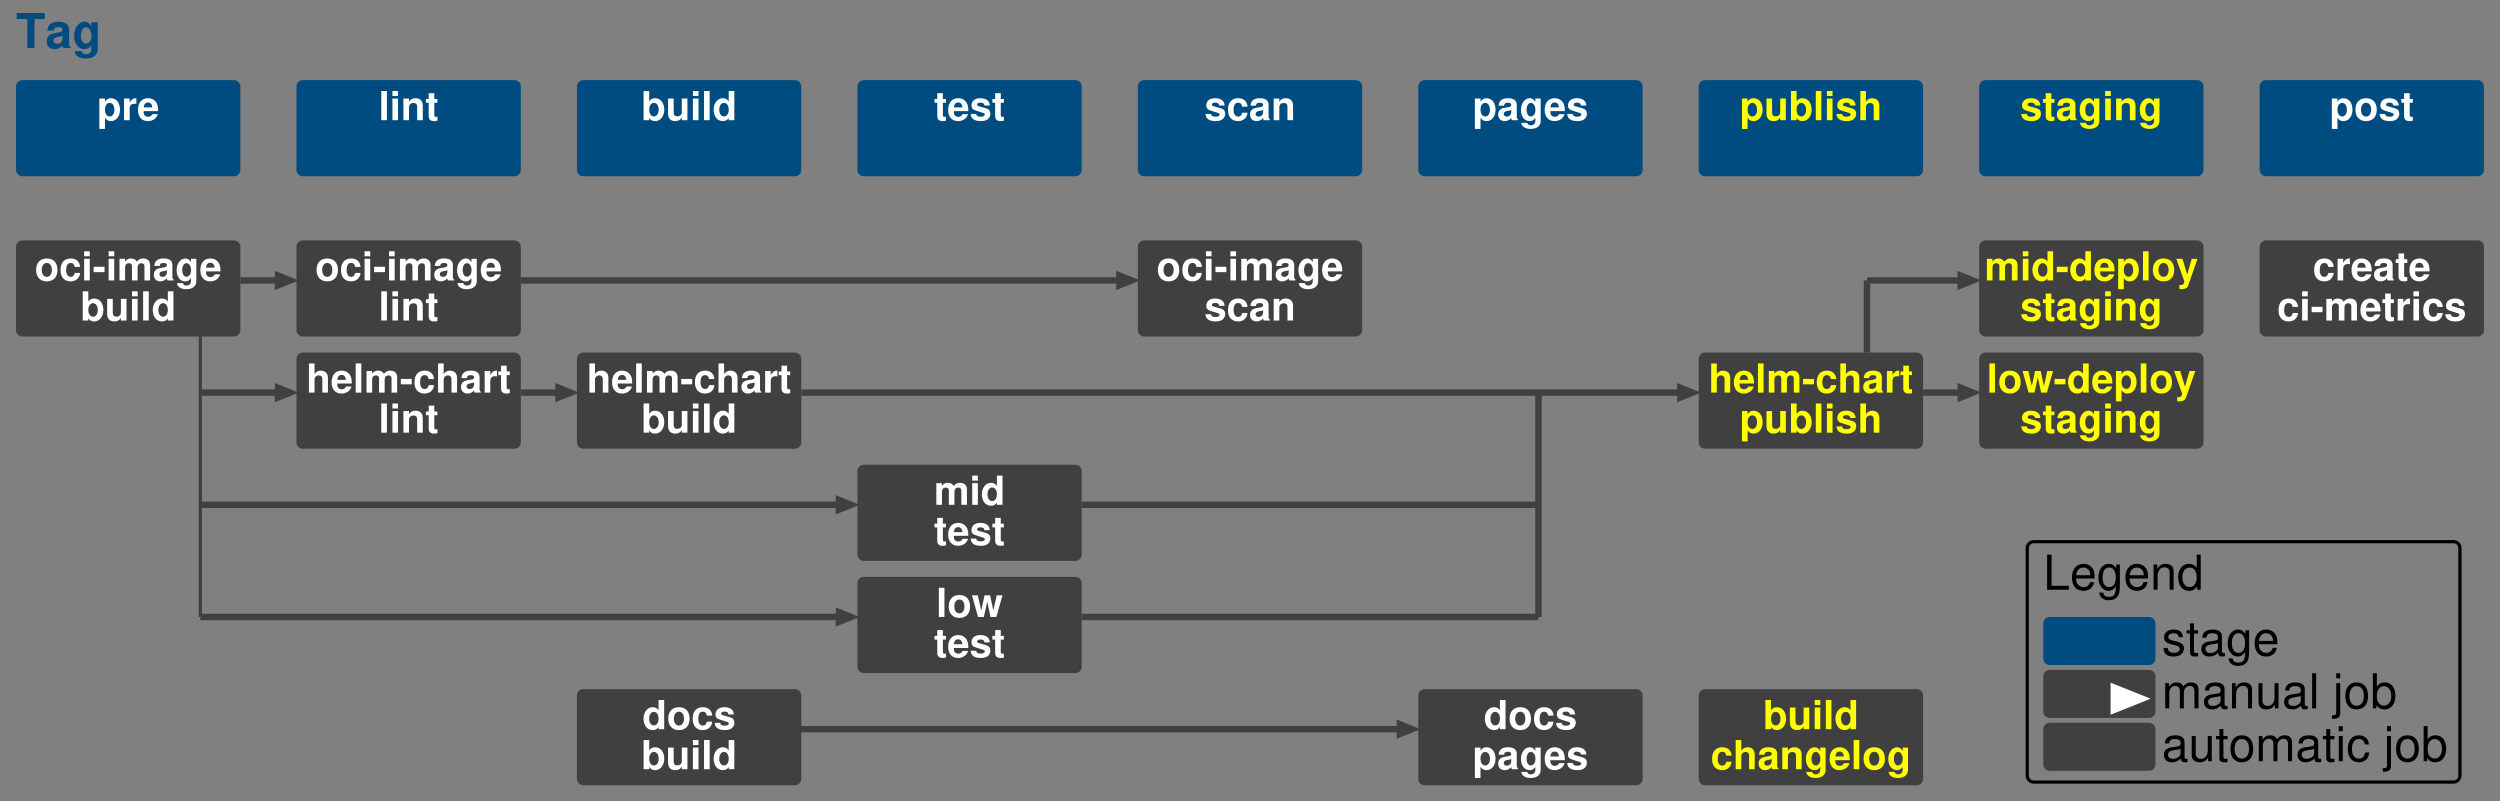<?xml version="1.0" encoding="UTF-8"?>
<svg xmlns="http://www.w3.org/2000/svg" xmlns:xlink="http://www.w3.org/1999/xlink" width="1560pt" height="500pt" viewBox="0 0 1560 500" version="1.1">
<rect x="0" y="0" width="1560" height="500" fill="#808080" stroke="none"/>
<defs>
<g>
<symbol overflow="visible" id="glyph0-0">
<path style="stroke:none;" d=""/>
</symbol>
<symbol overflow="visible" id="glyph0-1">
<path style="stroke:none;" d="M 11.547 -18.125 L 17.938 -18.125 L 17.938 -21.875 L 0.422 -21.875 L 0.422 -18.125 L 7.047 -18.125 L 7.047 0 L 11.547 0 Z M 11.547 -18.125 "/>
</symbol>
<symbol overflow="visible" id="glyph0-2">
<path style="stroke:none;" d="M 15.719 -0.516 C 15 -1.203 14.766 -1.688 14.766 -2.484 L 14.766 -11.484 C 14.766 -14.797 12.516 -16.469 8.125 -16.469 C 3.75 -16.469 1.469 -14.609 1.203 -10.859 L 5.25 -10.859 C 5.453 -12.547 6.156 -13.078 8.219 -13.078 C 9.844 -13.078 10.656 -12.547 10.656 -11.453 C 10.656 -10.922 10.375 -10.469 9.938 -10.203 C 9.359 -9.906 9.359 -9.906 7.297 -9.562 L 5.609 -9.266 C 2.406 -8.734 0.844 -7.078 0.844 -4.172 C 0.844 -1.266 2.797 0.688 5.766 0.688 C 7.562 0.688 9.188 -0.062 10.688 -1.625 C 10.688 -0.781 10.766 -0.484 11.156 0 L 15.719 0 Z M 10.656 -6.516 C 10.656 -4.078 9.453 -2.703 7.312 -2.703 C 5.906 -2.703 5.047 -3.453 5.047 -4.656 C 5.047 -5.906 5.703 -6.516 7.438 -6.875 L 8.875 -7.141 C 9.984 -7.344 10.172 -7.406 10.656 -7.656 Z M 10.656 -6.516 "/>
</symbol>
<symbol overflow="visible" id="glyph0-3">
<path style="stroke:none;" d="M 12 -16.203 L 12 -13.703 C 10.828 -15.594 9.547 -16.469 7.828 -16.469 C 6.391 -16.469 4.797 -15.75 3.688 -14.578 C 2.062 -12.906 1.234 -10.562 1.234 -7.703 C 1.234 -2.734 3.875 0.688 7.734 0.688 C 9.484 0.688 10.531 0.125 12 -1.656 L 12 0.547 C 12 2.484 10.625 3.844 8.641 3.844 C 7.141 3.844 6.203 3.188 5.875 1.953 L 1.562 1.953 C 1.594 3.203 2.047 4.078 3.156 4.984 C 4.438 6.031 6.203 6.547 8.484 6.547 C 13.172 6.547 15.984 4.297 15.984 0.547 L 15.984 -16.203 Z M 8.609 -12.953 C 10.594 -12.953 12.062 -10.766 12.062 -7.766 C 12.062 -4.828 10.656 -2.812 8.547 -2.812 C 6.719 -2.812 5.438 -4.828 5.438 -7.766 C 5.438 -10.828 6.719 -12.953 8.609 -12.953 Z M 8.609 -12.953 "/>
</symbol>
<symbol overflow="visible" id="glyph1-0">
<path style="stroke:none;" d=""/>
</symbol>
<symbol overflow="visible" id="glyph1-1">
<path style="stroke:none;" d="M 4.953 -13.5 L 1.453 -13.5 L 1.453 5.453 L 4.953 5.453 L 4.953 -1.594 C 5.797 -0.094 7 0.594 8.703 0.594 C 11.953 0.594 14.344 -2.453 14.344 -6.547 C 14.344 -8.453 13.797 -10.344 12.906 -11.594 C 12 -12.875 10.328 -13.719 8.703 -13.719 C 7 -13.719 5.797 -13 4.953 -11.5 Z M 7.906 -10.797 C 9.672 -10.797 10.844 -9.094 10.844 -6.5 C 10.844 -4.031 9.656 -2.328 7.906 -2.328 C 6.125 -2.328 4.953 -4.031 4.953 -6.547 C 4.953 -9.094 6.125 -10.797 7.906 -10.797 Z M 7.906 -10.797 "/>
</symbol>
<symbol overflow="visible" id="glyph1-2">
<path style="stroke:none;" d="M 1.578 -13.5 L 1.578 0 L 5.078 0 L 5.078 -7.172 C 5.078 -9.219 6.094 -10.25 8.156 -10.25 C 8.531 -10.25 8.781 -10.219 9.25 -10.156 L 9.25 -13.703 C 9.047 -13.719 8.969 -13.719 8.828 -13.719 C 7.219 -13.719 5.844 -12.672 5.078 -10.844 L 5.078 -13.5 Z M 1.578 -13.5 "/>
</symbol>
<symbol overflow="visible" id="glyph1-3">
<path style="stroke:none;" d="M 13.094 -5.656 C 13.125 -5.953 13.125 -6.078 13.125 -6.25 C 13.125 -7.594 12.922 -8.844 12.594 -9.797 C 11.703 -12.25 9.531 -13.719 6.797 -13.719 C 2.922 -13.719 0.547 -10.922 0.547 -6.406 C 0.547 -2.078 2.906 0.578 6.719 0.578 C 9.75 0.578 12.203 -1.125 12.969 -3.797 L 9.531 -3.797 C 9.094 -2.719 8.125 -2.094 6.844 -2.094 C 5.844 -2.094 5.047 -2.531 4.547 -3.281 C 4.219 -3.781 4.094 -4.375 4.047 -5.656 Z M 4.094 -7.969 C 4.328 -10.047 5.203 -11.047 6.75 -11.047 C 8.344 -11.047 9.297 -9.969 9.469 -7.969 Z M 4.094 -7.969 "/>
</symbol>
<symbol overflow="visible" id="glyph1-4">
<path style="stroke:none;" d="M 5.172 -18.219 L 1.672 -18.219 L 1.672 0 L 5.172 0 Z M 5.172 -18.219 "/>
</symbol>
<symbol overflow="visible" id="glyph1-5">
<path style="stroke:none;" d="M 5.172 -13.5 L 1.672 -13.5 L 1.672 0 L 5.172 0 Z M 5.172 -18.219 L 1.672 -18.219 L 1.672 -15.094 L 5.172 -15.094 Z M 5.172 -18.219 "/>
</symbol>
<symbol overflow="visible" id="glyph1-6">
<path style="stroke:none;" d="M 1.578 -13.5 L 1.578 0 L 5.078 0 L 5.078 -8.094 C 5.078 -9.703 6.172 -10.75 7.906 -10.75 C 9.406 -10.75 10.156 -9.922 10.156 -8.328 L 10.156 0 L 13.656 0 L 13.656 -9.047 C 13.656 -12.047 12.031 -13.719 9.125 -13.719 C 7.297 -13.719 6.078 -13.078 5.078 -11.547 L 5.078 -13.5 Z M 1.578 -13.5 "/>
</symbol>
<symbol overflow="visible" id="glyph1-7">
<path style="stroke:none;" d="M 7.531 -13.219 L 5.578 -13.219 L 5.578 -16.844 L 2.078 -16.844 L 2.078 -13.219 L 0.344 -13.219 L 0.344 -10.906 L 2.078 -10.906 L 2.078 -2.594 C 2.078 -0.469 3.203 0.578 5.5 0.578 C 6.297 0.578 6.875 0.5 7.531 0.297 L 7.531 -2.156 C 7.172 -2.094 7 -2.078 6.719 -2.078 C 5.797 -2.078 5.578 -2.344 5.578 -3.547 L 5.578 -10.906 L 7.531 -10.906 Z M 7.531 -13.219 "/>
</symbol>
<symbol overflow="visible" id="glyph1-8">
<path style="stroke:none;" d="M 1.469 -18.219 L 1.469 0 L 4.969 0 L 4.969 -1.375 C 5.828 -0.047 7 0.578 8.703 0.578 C 11.922 0.578 14.375 -2.5 14.375 -6.578 C 14.375 -8.406 13.828 -10.25 12.922 -11.547 C 12 -12.875 10.344 -13.719 8.703 -13.719 C 7 -13.719 5.828 -13.094 4.969 -11.75 L 4.969 -18.219 Z M 7.922 -10.797 C 9.656 -10.797 10.875 -9.047 10.875 -6.547 C 10.875 -4.078 9.672 -2.344 7.922 -2.344 C 6.156 -2.344 4.969 -4.031 4.969 -6.625 C 4.969 -9.094 6.172 -10.797 7.922 -10.797 Z M 7.922 -10.797 "/>
</symbol>
<symbol overflow="visible" id="glyph1-9">
<path style="stroke:none;" d="M 13.531 0 L 13.531 -13.5 L 10.031 -13.5 L 10.031 -5.047 C 10.031 -3.453 8.922 -2.406 7.203 -2.406 C 5.703 -2.406 4.953 -3.203 4.953 -4.828 L 4.953 -13.5 L 1.453 -13.5 L 1.453 -4.094 C 1.453 -1.094 3.078 0.578 5.969 0.578 C 7.797 0.578 9.031 -0.078 10.031 -1.594 L 10.031 0 Z M 13.531 0 "/>
</symbol>
<symbol overflow="visible" id="glyph1-10">
<path style="stroke:none;" d="M 10.125 0 L 13.625 0 L 13.625 -18.219 L 10.125 -18.219 L 10.125 -11.75 C 9.25 -13.094 8.094 -13.719 6.406 -13.719 C 3.172 -13.719 0.719 -10.625 0.719 -6.547 C 0.719 -4.719 1.281 -2.875 2.172 -1.578 C 3.094 -0.25 4.75 0.578 6.406 0.578 C 8.094 0.578 9.25 -0.031 10.125 -1.375 Z M 7.172 -10.797 C 8.953 -10.797 10.125 -9.094 10.125 -6.5 C 10.125 -4.047 8.922 -2.344 7.172 -2.344 C 5.422 -2.344 4.219 -4.078 4.219 -6.547 C 4.219 -9.078 5.422 -10.797 7.172 -10.797 Z M 7.172 -10.797 "/>
</symbol>
<symbol overflow="visible" id="glyph1-11">
<path style="stroke:none;" d="M 12.625 -9.156 C 12.578 -12 10.375 -13.719 6.75 -13.719 C 3.328 -13.719 1.203 -12 1.203 -9.219 C 1.203 -8.328 1.469 -7.547 1.953 -7.031 C 2.422 -6.547 2.844 -6.328 4.156 -5.906 L 8.328 -4.594 C 9.203 -4.328 9.5 -4.047 9.5 -3.5 C 9.5 -2.672 8.531 -2.172 6.906 -2.172 C 5.969 -2.172 5.281 -2.328 4.828 -2.656 C 4.453 -2.922 4.297 -3.203 4.156 -3.922 L 0.719 -3.922 C 0.828 -0.953 3 0.578 7.094 0.578 C 8.969 0.578 10.406 0.172 11.406 -0.625 C 12.406 -1.422 13 -2.672 13 -4 C 13 -5.75 12.125 -6.875 10.344 -7.406 L 5.922 -8.672 C 4.953 -8.969 4.703 -9.172 4.703 -9.719 C 4.703 -10.469 5.5 -10.969 6.719 -10.969 C 8.406 -10.969 9.219 -10.375 9.25 -9.156 Z M 12.625 -9.156 "/>
</symbol>
<symbol overflow="visible" id="glyph1-12">
<path style="stroke:none;" d="M 13.047 -8.453 C 12.797 -11.75 10.625 -13.719 7.219 -13.719 C 3.172 -13.719 0.844 -11.078 0.844 -6.469 C 0.844 -2.031 3.172 0.578 7.172 0.578 C 10.453 0.578 12.719 -1.453 13.047 -4.672 L 9.703 -4.672 C 9.281 -2.922 8.578 -2.25 7.172 -2.25 C 5.406 -2.25 4.344 -3.828 4.344 -6.469 C 4.344 -7.781 4.594 -8.953 5.031 -9.75 C 5.422 -10.5 6.203 -10.906 7.203 -10.906 C 8.625 -10.906 9.297 -10.219 9.703 -8.453 Z M 13.047 -8.453 "/>
</symbol>
<symbol overflow="visible" id="glyph1-13">
<path style="stroke:none;" d="M 13.094 -0.422 C 12.5 -1 12.297 -1.406 12.297 -2.078 L 12.297 -9.578 C 12.297 -12.328 10.422 -13.719 6.781 -13.719 C 3.125 -13.719 1.219 -12.172 1 -9.047 L 4.375 -9.047 C 4.547 -10.453 5.125 -10.906 6.844 -10.906 C 8.203 -10.906 8.875 -10.453 8.875 -9.547 C 8.875 -9.094 8.656 -8.719 8.281 -8.5 C 7.797 -8.25 7.797 -8.25 6.078 -7.969 L 4.672 -7.719 C 2 -7.281 0.703 -5.906 0.703 -3.469 C 0.703 -1.047 2.328 0.578 4.797 0.578 C 6.297 0.578 7.656 -0.047 8.906 -1.344 C 8.906 -0.656 8.969 -0.406 9.297 0 L 13.094 0 Z M 8.875 -5.422 C 8.875 -3.406 7.875 -2.25 6.094 -2.25 C 4.922 -2.25 4.203 -2.875 4.203 -3.875 C 4.203 -4.922 4.75 -5.422 6.203 -5.719 L 7.406 -5.953 C 8.328 -6.125 8.469 -6.172 8.875 -6.375 Z M 8.875 -5.422 "/>
</symbol>
<symbol overflow="visible" id="glyph1-14">
<path style="stroke:none;" d="M 10 -13.5 L 10 -11.422 C 9.031 -13 7.953 -13.719 6.531 -13.719 C 5.328 -13.719 4 -13.125 3.078 -12.156 C 1.719 -10.75 1.031 -8.797 1.031 -6.422 C 1.031 -2.281 3.219 0.578 6.453 0.578 C 7.906 0.578 8.781 0.094 10 -1.375 L 10 0.453 C 10 2.078 8.844 3.203 7.203 3.203 C 5.953 3.203 5.172 2.656 4.906 1.625 L 1.297 1.625 C 1.328 2.672 1.703 3.406 2.625 4.156 C 3.703 5.031 5.172 5.453 7.078 5.453 C 10.969 5.453 13.328 3.578 13.328 0.453 L 13.328 -13.5 Z M 7.172 -10.797 C 8.828 -10.797 10.047 -8.969 10.047 -6.469 C 10.047 -4.031 8.875 -2.344 7.125 -2.344 C 5.594 -2.344 4.531 -4.031 4.531 -6.469 C 4.531 -9.031 5.594 -10.797 7.172 -10.797 Z M 7.172 -10.797 "/>
</symbol>
<symbol overflow="visible" id="glyph1-15">
<path style="stroke:none;" d="M 7.531 -13.719 C 3.406 -13.719 0.875 -11 0.875 -6.578 C 0.875 -2.125 3.406 0.578 7.547 0.578 C 11.672 0.578 14.219 -2.125 14.219 -6.469 C 14.219 -11.047 11.75 -13.719 7.531 -13.719 Z M 7.547 -10.906 C 9.469 -10.906 10.719 -9.172 10.719 -6.531 C 10.719 -4 9.422 -2.25 7.547 -2.25 C 5.656 -2.25 4.375 -3.969 4.375 -6.578 C 4.375 -9.172 5.656 -10.906 7.547 -10.906 Z M 7.547 -10.906 "/>
</symbol>
<symbol overflow="visible" id="glyph1-16">
<path style="stroke:none;" d="M 1.672 -18.219 L 1.672 0 L 5.172 0 L 5.172 -8.094 C 5.172 -9.656 6.297 -10.75 7.875 -10.75 C 8.656 -10.75 9.219 -10.469 9.625 -9.922 C 9.953 -9.469 10.031 -9.094 10.031 -8.25 L 10.031 0 L 13.531 0 L 13.531 -9.047 C 13.531 -10.719 13.078 -11.922 12.156 -12.703 C 11.375 -13.344 10.25 -13.719 9.125 -13.719 C 7.406 -13.719 6.156 -13.047 5.172 -11.547 L 5.172 -18.219 Z M 1.672 -18.219 "/>
</symbol>
<symbol overflow="visible" id="glyph1-17">
<path style="stroke:none;" d="M 7.453 -8.547 L 0.656 -8.547 L 0.656 -5.172 L 7.453 -5.172 Z M 7.453 -8.547 "/>
</symbol>
<symbol overflow="visible" id="glyph1-18">
<path style="stroke:none;" d="M 1.5 -13.5 L 1.5 0 L 5 0 L 5 -8.094 C 5 -9.781 5.906 -10.75 7.406 -10.75 C 8.578 -10.75 9.297 -10.078 9.297 -9 L 9.297 0 L 12.797 0 L 12.797 -8.094 C 12.797 -9.75 13.703 -10.75 15.203 -10.75 C 16.375 -10.75 17.094 -10.078 17.094 -9 L 17.094 0 L 20.594 0 L 20.594 -9.547 C 20.594 -12.172 19 -13.719 16.297 -13.719 C 14.578 -13.719 13.406 -13.125 12.344 -11.719 C 11.703 -13 10.344 -13.719 8.672 -13.719 C 7.125 -13.719 6.125 -13.219 4.969 -11.828 L 4.969 -13.5 Z M 1.5 -13.5 "/>
</symbol>
<symbol overflow="visible" id="glyph1-19">
<path style="stroke:none;" d="M 15.328 0 L 19.156 -13.5 L 15.531 -13.5 L 13.469 -4.047 L 11.453 -13.5 L 7.953 -13.5 L 5.906 -4.047 L 3.75 -13.5 L 0.125 -13.5 L 3.922 0 L 7.531 0 L 9.672 -9.531 L 11.703 0 Z M 15.328 0 "/>
</symbol>
<symbol overflow="visible" id="glyph1-20">
<path style="stroke:none;" d="M 9.844 -13.5 L 7.047 -3.672 L 4.078 -13.5 L 0.219 -13.5 L 5.25 0.547 C 5.25 1.953 4.375 2.906 3.078 2.906 C 2.797 2.906 2.578 2.844 2.156 2.75 L 2.156 5.375 C 2.672 5.453 2.969 5.469 3.406 5.469 C 4.297 5.469 5.297 5.297 5.922 5.047 C 6.906 4.656 7.328 4.094 7.906 2.469 L 13.453 -13.5 Z M 9.844 -13.5 "/>
</symbol>
<symbol overflow="visible" id="glyph2-0">
<path style="stroke:none;" d=""/>
</symbol>
<symbol overflow="visible" id="glyph2-1">
<path style="stroke:none;" d="M 13.141 -11.344 C 13.109 -14.438 11.062 -16.172 7.438 -16.172 C 3.781 -16.172 1.406 -14.281 1.406 -11.375 C 1.406 -8.906 2.672 -7.734 6.391 -6.844 L 8.734 -6.266 C 10.469 -5.844 11.156 -5.219 11.156 -4.109 C 11.156 -2.609 9.688 -1.625 7.5 -1.625 C 6.156 -1.625 5.016 -2.016 4.375 -2.672 C 3.984 -3.125 3.812 -3.562 3.656 -4.688 L 1.016 -4.688 C 1.141 -1.047 3.188 0.688 7.297 0.688 C 11.25 0.688 13.766 -1.266 13.766 -4.297 C 13.766 -6.625 12.453 -7.922 9.328 -8.672 L 6.938 -9.234 C 4.891 -9.719 4.016 -10.375 4.016 -11.484 C 4.016 -12.953 5.312 -13.859 7.344 -13.859 C 9.359 -13.859 10.438 -12.984 10.5 -11.344 Z M 13.141 -11.344 "/>
</symbol>
<symbol overflow="visible" id="glyph2-2">
<path style="stroke:none;" d="M 7.625 -15.719 L 5.047 -15.719 L 5.047 -20.047 L 2.547 -20.047 L 2.547 -15.719 L 0.422 -15.719 L 0.422 -13.688 L 2.547 -13.688 L 2.547 -1.797 C 2.547 -0.188 3.625 0.688 5.578 0.688 C 6.234 0.688 6.781 0.625 7.625 0.484 L 7.625 -1.625 C 7.266 -1.531 6.938 -1.5 6.422 -1.5 C 5.344 -1.5 5.047 -1.797 5.047 -2.906 L 5.047 -13.688 L 7.625 -13.688 Z M 7.625 -15.719 "/>
</symbol>
<symbol overflow="visible" id="glyph2-3">
<path style="stroke:none;" d="M 16.047 -1.469 C 15.781 -1.406 15.656 -1.406 15.516 -1.406 C 14.641 -1.406 14.156 -1.859 14.156 -2.641 L 14.156 -11.875 C 14.156 -14.672 12.125 -16.172 8.25 -16.172 C 5.938 -16.172 4.109 -15.516 3.031 -14.344 C 2.312 -13.531 2.016 -12.625 1.953 -11.062 L 4.469 -11.062 C 4.688 -12.984 5.812 -13.859 8.156 -13.859 C 10.438 -13.859 11.672 -13.016 11.672 -11.516 L 11.672 -10.859 C 11.641 -9.781 11.094 -9.391 9.062 -9.125 C 5.516 -8.672 4.984 -8.547 4.016 -8.156 C 2.188 -7.375 1.266 -6 1.266 -3.953 C 1.266 -1.109 3.234 0.688 6.422 0.688 C 8.406 0.688 9.984 0 11.766 -1.625 C 11.938 0 12.719 0.688 14.344 0.688 C 14.875 0.688 15.203 0.625 16.047 0.422 Z M 11.672 -4.953 C 11.672 -4.109 11.438 -3.594 10.688 -2.906 C 9.656 -1.984 8.438 -1.5 6.953 -1.5 C 5.016 -1.5 3.875 -2.438 3.875 -4.016 C 3.875 -5.672 4.953 -6.516 7.656 -6.906 C 10.312 -7.266 10.828 -7.375 11.672 -7.766 Z M 11.672 -4.953 "/>
</symbol>
<symbol overflow="visible" id="glyph2-4">
<path style="stroke:none;" d="M 12.125 -15.719 L 12.125 -13.438 C 10.859 -15.328 9.484 -16.172 7.5 -16.172 C 3.688 -16.172 1.047 -12.625 1.047 -7.594 C 1.047 -4.953 1.688 -3.031 3.031 -1.438 C 4.203 -0.062 5.703 0.688 7.312 0.688 C 9.203 0.688 10.562 -0.156 11.875 -2.125 L 11.875 -1.312 C 11.875 2.875 10.703 4.438 7.594 4.438 C 5.453 4.438 4.344 3.594 4.109 1.797 L 1.562 1.797 C 1.797 4.703 4.109 6.547 7.531 6.547 C 9.844 6.547 11.766 5.797 12.781 4.531 C 13.984 3.062 14.438 1.109 14.438 -2.578 L 14.438 -15.719 Z M 7.734 -13.859 C 10.375 -13.859 11.875 -11.641 11.875 -7.656 C 11.875 -3.844 10.344 -1.625 7.734 -1.625 C 5.156 -1.625 3.656 -3.875 3.656 -7.734 C 3.656 -11.578 5.156 -13.859 7.734 -13.859 Z M 7.734 -13.859 "/>
</symbol>
<symbol overflow="visible" id="glyph2-5">
<path style="stroke:none;" d="M 15.391 -7.016 C 15.391 -9.422 15.203 -10.859 14.766 -12.031 C 13.734 -14.609 11.344 -16.172 8.406 -16.172 C 4.016 -16.172 1.203 -12.844 1.203 -7.656 C 1.203 -2.453 3.906 0.688 8.344 0.688 C 11.938 0.688 14.438 -1.344 15.062 -4.766 L 12.547 -4.766 C 11.844 -2.703 10.438 -1.625 8.438 -1.625 C 6.844 -1.625 5.484 -2.344 4.656 -3.656 C 4.047 -4.562 3.844 -5.453 3.812 -7.016 Z M 3.875 -9.062 C 4.078 -11.969 5.844 -13.859 8.375 -13.859 C 10.922 -13.859 12.688 -11.875 12.688 -9.062 Z M 3.875 -9.062 "/>
</symbol>
<symbol overflow="visible" id="glyph2-6">
<path style="stroke:none;" d="M 2.094 -15.719 L 2.094 0 L 4.625 0 L 4.625 -9.875 C 4.625 -12.156 6.266 -13.984 8.312 -13.984 C 10.172 -13.984 11.219 -12.844 11.219 -10.828 L 11.219 0 L 13.734 0 L 13.734 -9.875 C 13.734 -12.156 15.391 -13.984 17.438 -13.984 C 19.266 -13.984 20.344 -12.812 20.344 -10.828 L 20.344 0 L 22.859 0 L 22.859 -11.797 C 22.859 -14.609 21.234 -16.172 18.297 -16.172 C 16.203 -16.172 14.938 -15.547 13.469 -13.766 C 12.547 -15.453 11.281 -16.172 9.234 -16.172 C 7.141 -16.172 5.734 -15.391 4.406 -13.5 L 4.406 -15.719 Z M 2.094 -15.719 "/>
</symbol>
<symbol overflow="visible" id="glyph2-7">
<path style="stroke:none;" d="M 2.094 -15.719 L 2.094 0 L 4.625 0 L 4.625 -8.672 C 4.625 -11.875 6.297 -13.984 8.875 -13.984 C 10.859 -13.984 12.125 -12.781 12.125 -10.891 L 12.125 0 L 14.609 0 L 14.609 -11.875 C 14.609 -14.484 12.656 -16.172 9.625 -16.172 C 7.297 -16.172 5.797 -15.266 4.406 -13.078 L 4.406 -15.719 Z M 2.094 -15.719 "/>
</symbol>
<symbol overflow="visible" id="glyph2-8">
<path style="stroke:none;" d="M 14.453 0 L 14.453 -15.719 L 11.969 -15.719 L 11.969 -6.812 C 11.969 -3.594 10.297 -1.5 7.688 -1.5 C 5.703 -1.5 4.438 -2.703 4.438 -4.594 L 4.438 -15.719 L 1.953 -15.719 L 1.953 -3.594 C 1.953 -0.984 3.906 0.688 6.953 0.688 C 9.266 0.688 10.734 -0.125 12.203 -2.188 L 12.203 0 Z M 14.453 0 "/>
</symbol>
<symbol overflow="visible" id="glyph2-9">
<path style="stroke:none;" d="M 4.562 -21.875 L 2.047 -21.875 L 2.047 0 L 4.562 0 Z M 4.562 -21.875 "/>
</symbol>
<symbol overflow="visible" id="glyph2-10">
<path style="stroke:none;" d=""/>
</symbol>
<symbol overflow="visible" id="glyph2-11">
<path style="stroke:none;" d="M 2.094 -15.719 L 2.094 2.281 C 2.094 3.844 1.625 4.344 0.062 4.344 C -0.125 4.344 -0.203 4.344 -0.547 4.312 L -0.547 6.453 C -0.234 6.516 -0.094 6.547 0.297 6.547 C 3.125 6.547 4.594 5.438 4.594 3.266 L 4.594 -15.719 Z M 4.594 -21.875 L 2.094 -21.875 L 2.094 -18.719 L 4.594 -18.719 Z M 4.594 -21.875 "/>
</symbol>
<symbol overflow="visible" id="glyph2-12">
<path style="stroke:none;" d="M 8.156 -16.172 C 3.719 -16.172 1.078 -13.016 1.078 -7.734 C 1.078 -2.438 3.719 0.688 8.188 0.688 C 12.625 0.688 15.297 -2.453 15.297 -7.625 C 15.297 -13.078 12.719 -16.172 8.156 -16.172 Z M 8.188 -13.859 C 11.016 -13.859 12.688 -11.547 12.688 -7.656 C 12.688 -3.938 10.953 -1.625 8.188 -1.625 C 5.406 -1.625 3.688 -3.938 3.688 -7.734 C 3.688 -11.547 5.406 -13.859 8.188 -13.859 Z M 8.188 -13.859 "/>
</symbol>
<symbol overflow="visible" id="glyph2-13">
<path style="stroke:none;" d="M 1.625 -21.875 L 1.625 0 L 3.875 0 L 3.875 -2.016 C 5.062 -0.188 6.656 0.688 8.844 0.688 C 12.984 0.688 15.688 -2.703 15.688 -7.922 C 15.688 -13.016 13.141 -16.172 8.969 -16.172 C 6.812 -16.172 5.281 -15.359 4.109 -13.594 L 4.109 -21.875 Z M 8.484 -13.828 C 11.281 -13.828 13.078 -11.406 13.078 -7.656 C 13.078 -4.078 11.219 -1.656 8.484 -1.656 C 5.812 -1.656 4.109 -4.047 4.109 -7.734 C 4.109 -11.438 5.812 -13.828 8.484 -13.828 Z M 8.484 -13.828 "/>
</symbol>
<symbol overflow="visible" id="glyph2-14">
<path style="stroke:none;" d="M 4.5 -15.719 L 2.016 -15.719 L 2.016 0 L 4.5 0 Z M 4.5 -21.875 L 1.984 -21.875 L 1.984 -18.719 L 4.5 -18.719 Z M 4.5 -21.875 "/>
</symbol>
<symbol overflow="visible" id="glyph2-15">
<path style="stroke:none;" d="M 14.125 -10.438 C 14.016 -11.969 13.688 -12.953 13.078 -13.828 C 12 -15.297 10.109 -16.172 7.922 -16.172 C 3.656 -16.172 0.938 -12.812 0.938 -7.594 C 0.938 -2.516 3.625 0.688 7.891 0.688 C 11.641 0.688 14.016 -1.562 14.312 -5.406 L 11.797 -5.406 C 11.375 -2.875 10.078 -1.625 7.953 -1.625 C 5.188 -1.625 3.547 -3.875 3.547 -7.594 C 3.547 -11.516 5.156 -13.859 7.891 -13.859 C 9.984 -13.859 11.312 -12.625 11.609 -10.438 Z M 14.125 -10.438 "/>
</symbol>
<symbol overflow="visible" id="glyph2-16">
<path style="stroke:none;" d="M 5.188 -21.875 L 2.406 -21.875 L 2.406 0 L 15.984 0 L 15.984 -2.453 L 5.188 -2.453 Z M 5.188 -21.875 "/>
</symbol>
<symbol overflow="visible" id="glyph2-17">
<path style="stroke:none;" d="M 14.844 -21.875 L 12.359 -21.875 L 12.359 -13.734 C 11.312 -15.328 9.625 -16.172 7.531 -16.172 C 3.453 -16.172 0.781 -12.906 0.781 -7.891 C 0.781 -2.578 3.359 0.688 7.625 0.688 C 9.781 0.688 11.281 -0.125 12.625 -2.062 L 12.625 0 L 14.844 0 Z M 7.953 -13.828 C 10.656 -13.828 12.359 -11.453 12.359 -7.688 C 12.359 -4.047 10.625 -1.656 7.984 -1.656 C 5.219 -1.656 3.391 -4.078 3.391 -7.734 C 3.391 -11.406 5.219 -13.828 7.953 -13.828 Z M 7.953 -13.828 "/>
</symbol>
</g>
</defs>
<g id="surface1">
<g style="fill:rgb(0%,30.005%,50%);fill-opacity:1;">
  <use xlink:href="#glyph0-1" x="10" y="30"/>
  <use xlink:href="#glyph0-2" x="28.33" y="30"/>
  <use xlink:href="#glyph0-3" x="45.01" y="30"/>
</g>
<path style=" stroke:none;fill-rule:nonzero;fill:rgb(0%,30.005%,50%);fill-opacity:1;" d="M 14 110 C 11.789 110 10 108.211 10 106 L 10 54 C 10 51.789 11.789 50 14 50 L 146 50 C 148.211 50 150 51.789 150 54 L 150 106 C 150 108.211 148.211 110 146 110 "/>
<path style=" stroke:none;fill-rule:nonzero;fill:rgb(0%,30.005%,50%);fill-opacity:1;" d="M 189 110 C 186.789 110 185 108.211 185 106 L 185 54 C 185 51.789 186.789 50 189 50 L 321 50 C 323.211 50 325 51.789 325 54 L 325 106 C 325 108.211 323.211 110 321 110 "/>
<path style=" stroke:none;fill-rule:nonzero;fill:rgb(0%,30.005%,50%);fill-opacity:1;" d="M 364 110 C 361.789 110 360 108.211 360 106 L 360 54 C 360 51.789 361.789 50 364 50 L 496 50 C 498.211 50 500 51.789 500 54 L 500 106 C 500 108.211 498.211 110 496 110 "/>
<path style=" stroke:none;fill-rule:nonzero;fill:rgb(0%,30.005%,50%);fill-opacity:1;" d="M 539 110 C 536.789 110 535 108.211 535 106 L 535 54 C 535 51.789 536.789 50 539 50 L 671 50 C 673.211 50 675 51.789 675 54 L 675 106 C 675 108.211 673.211 110 671 110 "/>
<path style=" stroke:none;fill-rule:nonzero;fill:rgb(0%,30.005%,50%);fill-opacity:1;" d="M 714 110 C 711.789 110 710 108.211 710 106 L 710 54 C 710 51.789 711.789 50 714 50 L 846 50 C 848.211 50 850 51.789 850 54 L 850 106 C 850 108.211 848.211 110 846 110 "/>
<path style=" stroke:none;fill-rule:nonzero;fill:rgb(0%,30.005%,50%);fill-opacity:1;" d="M 889 110 C 886.789 110 885 108.211 885 106 L 885 54 C 885 51.789 886.789 50 889 50 L 1021 50 C 1023.211 50 1025 51.789 1025 54 L 1025 106 C 1025 108.211 1023.211 110 1021 110 "/>
<path style=" stroke:none;fill-rule:nonzero;fill:rgb(0%,30.005%,50%);fill-opacity:1;" d="M 1064 110 C 1061.789 110 1060 108.211 1060 106 L 1060 54 C 1060 51.789 1061.789 50 1064 50 L 1196 50 C 1198.211 50 1200 51.789 1200 54 L 1200 106 C 1200 108.211 1198.211 110 1196 110 "/>
<path style=" stroke:none;fill-rule:nonzero;fill:rgb(0%,30.005%,50%);fill-opacity:1;" d="M 1239 110 C 1236.789 110 1235 108.211 1235 106 L 1235 54 C 1235 51.789 1236.789 50 1239 50 L 1371 50 C 1373.211 50 1375 51.789 1375 54 L 1375 106 C 1375 108.211 1373.211 110 1371 110 "/>
<path style=" stroke:none;fill-rule:nonzero;fill:rgb(0%,30.005%,50%);fill-opacity:1;" d="M 1414 110 C 1411.789 110 1410 108.211 1410 106 L 1410 54 C 1410 51.789 1411.789 50 1414 50 L 1546 50 C 1548.211 50 1550 51.789 1550 54 L 1550 106 C 1550 108.211 1548.211 110 1546 110 "/>
<g style="fill:rgb(100%,100%,100%);fill-opacity:1;">
  <use xlink:href="#glyph1-1" x="60.553" y="75"/>
  <use xlink:href="#glyph1-2" x="75.828" y="75"/>
  <use xlink:href="#glyph1-3" x="85.553" y="75"/>
</g>
<g style="fill:rgb(100%,100%,100%);fill-opacity:1;">
  <use xlink:href="#glyph1-4" x="236.252" y="75"/>
  <use xlink:href="#glyph1-5" x="243.202" y="75"/>
  <use xlink:href="#glyph1-6" x="250.152" y="75"/>
  <use xlink:href="#glyph1-7" x="265.427" y="75"/>
</g>
<g style="fill:rgb(100%,100%,100%);fill-opacity:1;">
  <use xlink:href="#glyph1-8" x="400.141" y="75"/>
  <use xlink:href="#glyph1-9" x="415.416" y="75"/>
  <use xlink:href="#glyph1-5" x="430.691" y="75"/>
  <use xlink:href="#glyph1-4" x="437.641" y="75"/>
  <use xlink:href="#glyph1-10" x="444.591" y="75"/>
</g>
<g style="fill:rgb(100%,100%,100%);fill-opacity:1;">
  <use xlink:href="#glyph1-7" x="582.777" y="75"/>
  <use xlink:href="#glyph1-3" x="591.102" y="75"/>
  <use xlink:href="#glyph1-11" x="605.002" y="75"/>
  <use xlink:href="#glyph1-7" x="618.902" y="75"/>
</g>
<g style="fill:rgb(100%,100%,100%);fill-opacity:1;">
  <use xlink:href="#glyph1-11" x="751.516" y="75"/>
  <use xlink:href="#glyph1-12" x="765.416" y="75"/>
  <use xlink:href="#glyph1-13" x="779.316" y="75"/>
  <use xlink:href="#glyph1-6" x="793.216" y="75"/>
</g>
<g style="fill:rgb(100%,100%,100%);fill-opacity:1;">
  <use xlink:href="#glyph1-1" x="918.879" y="75"/>
  <use xlink:href="#glyph1-13" x="934.154" y="75"/>
  <use xlink:href="#glyph1-14" x="948.054" y="75"/>
  <use xlink:href="#glyph1-3" x="963.329" y="75"/>
  <use xlink:href="#glyph1-11" x="977.229" y="75"/>
</g>
<g style="fill:rgb(100%,100%,100%);fill-opacity:1;">
  <use xlink:href="#glyph1-1" x="1453.616" y="75"/>
  <use xlink:href="#glyph1-15" x="1468.891" y="75"/>
  <use xlink:href="#glyph1-11" x="1484.166" y="75"/>
  <use xlink:href="#glyph1-7" x="1498.066" y="75"/>
</g>
<g style="fill:rgb(100%,100%,0%);fill-opacity:1;">
  <use xlink:href="#glyph1-1" x="1085.55" y="75"/>
  <use xlink:href="#glyph1-9" x="1100.825" y="75"/>
  <use xlink:href="#glyph1-8" x="1116.1" y="75"/>
  <use xlink:href="#glyph1-4" x="1131.375" y="75"/>
  <use xlink:href="#glyph1-5" x="1138.325" y="75"/>
  <use xlink:href="#glyph1-11" x="1145.275" y="75"/>
  <use xlink:href="#glyph1-16" x="1159.175" y="75"/>
</g>
<g style="fill:rgb(100%,100%,0%);fill-opacity:1;">
  <use xlink:href="#glyph1-11" x="1260.55" y="75"/>
  <use xlink:href="#glyph1-7" x="1274.45" y="75"/>
  <use xlink:href="#glyph1-13" x="1282.775" y="75"/>
  <use xlink:href="#glyph1-14" x="1296.675" y="75"/>
  <use xlink:href="#glyph1-5" x="1311.95" y="75"/>
  <use xlink:href="#glyph1-6" x="1318.9" y="75"/>
  <use xlink:href="#glyph1-14" x="1334.175" y="75"/>
</g>
<path style="fill:none;stroke-width:4;stroke-linecap:butt;stroke-linejoin:miter;stroke:rgb(25%,25%,25%);stroke-opacity:1;stroke-miterlimit:10;" d="M 250 650 L 250 230 " transform="matrix(0.5,0,0,-0.5,0,500)"/>
<path style="fill:none;stroke-width:8;stroke-linecap:butt;stroke-linejoin:miter;stroke:rgb(25%,25%,25%);stroke-opacity:1;stroke-miterlimit:10;" d="M 300 650 L 346 650 " transform="matrix(0.5,0,0,-0.5,0,500)"/>
<path style=" stroke:none;fill-rule:nonzero;fill:rgb(25%,25%,25%);fill-opacity:1;" d="M 186.5 175 L 171.5 169 L 171.5 181 Z M 186.5 175 "/>
<path style="fill:none;stroke-width:8;stroke-linecap:butt;stroke-linejoin:miter;stroke:rgb(25%,25%,25%);stroke-opacity:1;stroke-miterlimit:10;" d="M 650 650 L 1396 650 " transform="matrix(0.5,0,0,-0.5,0,500)"/>
<path style=" stroke:none;fill-rule:nonzero;fill:rgb(25%,25%,25%);fill-opacity:1;" d="M 711.5 175 L 696.5 169 L 696.5 181 Z M 711.5 175 "/>
<path style="fill:none;stroke-width:8;stroke-linecap:butt;stroke-linejoin:miter;stroke:rgb(25%,25%,25%);stroke-opacity:1;stroke-miterlimit:10;" d="M 250 510 L 346 510 " transform="matrix(0.5,0,0,-0.5,0,500)"/>
<path style=" stroke:none;fill-rule:nonzero;fill:rgb(25%,25%,25%);fill-opacity:1;" d="M 186.5 245 L 171.5 239 L 171.5 251 Z M 186.5 245 "/>
<path style="fill:none;stroke-width:8;stroke-linecap:butt;stroke-linejoin:miter;stroke:rgb(25%,25%,25%);stroke-opacity:1;stroke-miterlimit:10;" d="M 650 510 L 696 510 " transform="matrix(0.5,0,0,-0.5,0,500)"/>
<path style=" stroke:none;fill-rule:nonzero;fill:rgb(25%,25%,25%);fill-opacity:1;" d="M 361.5 245 L 346.5 239 L 346.5 251 Z M 361.5 245 "/>
<path style="fill:none;stroke-width:8;stroke-linecap:butt;stroke-linejoin:miter;stroke:rgb(25%,25%,25%);stroke-opacity:1;stroke-miterlimit:10;" d="M 250 370 L 1046 370 " transform="matrix(0.5,0,0,-0.5,0,500)"/>
<path style=" stroke:none;fill-rule:nonzero;fill:rgb(25%,25%,25%);fill-opacity:1;" d="M 536.5 315 L 521.5 309 L 521.5 321 Z M 536.5 315 "/>
<path style="fill:none;stroke-width:8;stroke-linecap:butt;stroke-linejoin:miter;stroke:rgb(25%,25%,25%);stroke-opacity:1;stroke-miterlimit:10;" d="M 250 230 L 1046 230 " transform="matrix(0.5,0,0,-0.5,0,500)"/>
<path style=" stroke:none;fill-rule:nonzero;fill:rgb(25%,25%,25%);fill-opacity:1;" d="M 536.5 385 L 521.5 379 L 521.5 391 Z M 536.5 385 "/>
<path style="fill:none;stroke-width:8;stroke-linecap:butt;stroke-linejoin:miter;stroke:rgb(25%,25%,25%);stroke-opacity:1;stroke-miterlimit:10;" d="M 988 90 L 1746 90 " transform="matrix(0.5,0,0,-0.5,0,500)"/>
<path style=" stroke:none;fill-rule:nonzero;fill:rgb(25%,25%,25%);fill-opacity:1;" d="M 886.5 455 L 871.5 449 L 871.5 461 Z M 886.5 455 "/>
<path style=" stroke:none;fill-rule:nonzero;fill:rgb(25%,25%,25%);fill-opacity:1;" d="M 189 210 C 186.789 210 185 208.211 185 206 L 185 154 C 185 151.789 186.789 150 189 150 L 321 150 C 323.211 150 325 151.789 325 154 L 325 206 C 325 208.211 323.211 210 321 210 "/>
<path style=" stroke:none;fill-rule:nonzero;fill:rgb(25%,25%,25%);fill-opacity:1;" d="M 189 280 C 186.789 280 185 278.211 185 276 L 185 224 C 185 221.789 186.789 220 189 220 L 321 220 C 323.211 220 325 221.789 325 224 L 325 276 C 325 278.211 323.211 280 321 280 "/>
<g style="fill:rgb(100%,100%,100%);fill-opacity:1;">
  <use xlink:href="#glyph1-15" x="196.656" y="175"/>
  <use xlink:href="#glyph1-12" x="211.931" y="175"/>
  <use xlink:href="#glyph1-5" x="225.831" y="175"/>
  <use xlink:href="#glyph1-17" x="232.781" y="175"/>
  <use xlink:href="#glyph1-5" x="241.106" y="175"/>
  <use xlink:href="#glyph1-18" x="248.056" y="175"/>
  <use xlink:href="#glyph1-13" x="270.281" y="175"/>
  <use xlink:href="#glyph1-14" x="284.181" y="175"/>
  <use xlink:href="#glyph1-3" x="299.456" y="175"/>
</g>
<g style="fill:rgb(100%,100%,100%);fill-opacity:1;">
  <use xlink:href="#glyph1-16" x="191.105" y="245"/>
  <use xlink:href="#glyph1-3" x="206.38" y="245"/>
  <use xlink:href="#glyph1-4" x="220.28" y="245"/>
  <use xlink:href="#glyph1-18" x="227.23" y="245"/>
  <use xlink:href="#glyph1-17" x="249.455" y="245"/>
  <use xlink:href="#glyph1-12" x="257.78" y="245"/>
  <use xlink:href="#glyph1-16" x="271.68" y="245"/>
  <use xlink:href="#glyph1-13" x="286.955" y="245"/>
  <use xlink:href="#glyph1-2" x="300.855" y="245"/>
  <use xlink:href="#glyph1-7" x="310.58" y="245"/>
</g>
<g style="fill:rgb(100%,100%,100%);fill-opacity:1;">
  <use xlink:href="#glyph1-4" x="236.252" y="200"/>
  <use xlink:href="#glyph1-5" x="243.202" y="200"/>
  <use xlink:href="#glyph1-6" x="250.152" y="200"/>
  <use xlink:href="#glyph1-7" x="265.427" y="200"/>
</g>
<g style="fill:rgb(100%,100%,100%);fill-opacity:1;">
  <use xlink:href="#glyph1-4" x="236.252" y="270"/>
  <use xlink:href="#glyph1-5" x="243.202" y="270"/>
  <use xlink:href="#glyph1-6" x="250.152" y="270"/>
  <use xlink:href="#glyph1-7" x="265.427" y="270"/>
</g>
<path style=" stroke:none;fill-rule:nonzero;fill:rgb(25%,25%,25%);fill-opacity:1;" d="M 14 210 C 11.789 210 10 208.211 10 206 L 10 154 C 10 151.789 11.789 150 14 150 L 146 150 C 148.211 150 150 151.789 150 154 L 150 206 C 150 208.211 148.211 210 146 210 "/>
<g style="fill:rgb(100%,100%,100%);fill-opacity:1;">
  <use xlink:href="#glyph1-15" x="21.656" y="175"/>
  <use xlink:href="#glyph1-12" x="36.931" y="175"/>
  <use xlink:href="#glyph1-5" x="50.831" y="175"/>
  <use xlink:href="#glyph1-17" x="57.781" y="175"/>
  <use xlink:href="#glyph1-5" x="66.106" y="175"/>
  <use xlink:href="#glyph1-18" x="73.056" y="175"/>
  <use xlink:href="#glyph1-13" x="95.281" y="175"/>
  <use xlink:href="#glyph1-14" x="109.181" y="175"/>
  <use xlink:href="#glyph1-3" x="124.456" y="175"/>
</g>
<g style="fill:rgb(100%,100%,100%);fill-opacity:1;">
  <use xlink:href="#glyph1-8" x="50.141" y="200"/>
  <use xlink:href="#glyph1-9" x="65.416" y="200"/>
  <use xlink:href="#glyph1-5" x="80.691" y="200"/>
  <use xlink:href="#glyph1-4" x="87.641" y="200"/>
  <use xlink:href="#glyph1-10" x="94.591" y="200"/>
</g>
<path style=" stroke:none;fill-rule:nonzero;fill:rgb(25%,25%,25%);fill-opacity:1;" d="M 364 280 C 361.789 280 360 278.211 360 276 L 360 224 C 360 221.789 361.789 220 364 220 L 496 220 C 498.211 220 500 221.789 500 224 L 500 276 C 500 278.211 498.211 280 496 280 "/>
<path style=" stroke:none;fill-rule:nonzero;fill:rgb(25%,25%,25%);fill-opacity:1;" d="M 364 490 C 361.789 490 360 488.211 360 486 L 360 434 C 360 431.789 361.789 430 364 430 L 496 430 C 498.211 430 500 431.789 500 434 L 500 486 C 500 488.211 498.211 490 496 490 "/>
<g style="fill:rgb(100%,100%,100%);fill-opacity:1;">
  <use xlink:href="#glyph1-16" x="366.105" y="245"/>
  <use xlink:href="#glyph1-3" x="381.38" y="245"/>
  <use xlink:href="#glyph1-4" x="395.28" y="245"/>
  <use xlink:href="#glyph1-18" x="402.23" y="245"/>
  <use xlink:href="#glyph1-17" x="424.455" y="245"/>
  <use xlink:href="#glyph1-12" x="432.78" y="245"/>
  <use xlink:href="#glyph1-16" x="446.68" y="245"/>
  <use xlink:href="#glyph1-13" x="461.955" y="245"/>
  <use xlink:href="#glyph1-2" x="475.855" y="245"/>
  <use xlink:href="#glyph1-7" x="485.58" y="245"/>
</g>
<g style="fill:rgb(100%,100%,100%);fill-opacity:1;">
  <use xlink:href="#glyph1-10" x="400.828" y="455"/>
  <use xlink:href="#glyph1-15" x="416.103" y="455"/>
  <use xlink:href="#glyph1-12" x="431.378" y="455"/>
  <use xlink:href="#glyph1-11" x="445.278" y="455"/>
</g>
<g style="fill:rgb(100%,100%,100%);fill-opacity:1;">
  <use xlink:href="#glyph1-8" x="400.14" y="270"/>
  <use xlink:href="#glyph1-9" x="415.415" y="270"/>
  <use xlink:href="#glyph1-5" x="430.69" y="270"/>
  <use xlink:href="#glyph1-4" x="437.64" y="270"/>
  <use xlink:href="#glyph1-10" x="444.59" y="270"/>
</g>
<g style="fill:rgb(100%,100%,100%);fill-opacity:1;">
  <use xlink:href="#glyph1-8" x="400.14" y="480"/>
  <use xlink:href="#glyph1-9" x="415.415" y="480"/>
  <use xlink:href="#glyph1-5" x="430.69" y="480"/>
  <use xlink:href="#glyph1-4" x="437.64" y="480"/>
  <use xlink:href="#glyph1-10" x="444.59" y="480"/>
</g>
<path style=" stroke:none;fill-rule:nonzero;fill:rgb(25%,25%,25%);fill-opacity:1;" d="M 539 350 C 536.789 350 535 348.211 535 346 L 535 294 C 535 291.789 536.789 290 539 290 L 671 290 C 673.211 290 675 291.789 675 294 L 675 346 C 675 348.211 673.211 350 671 350 "/>
<path style=" stroke:none;fill-rule:nonzero;fill:rgb(25%,25%,25%);fill-opacity:1;" d="M 539 420 C 536.789 420 535 418.211 535 416 L 535 364 C 535 361.789 536.789 360 539 360 L 671 360 C 673.211 360 675 361.789 675 364 L 675 416 C 675 418.211 673.211 420 671 420 "/>
<g style="fill:rgb(100%,100%,100%);fill-opacity:1;">
  <use xlink:href="#glyph1-18" x="582.777" y="315"/>
  <use xlink:href="#glyph1-5" x="605.002" y="315"/>
  <use xlink:href="#glyph1-10" x="611.952" y="315"/>
</g>
<g style="fill:rgb(100%,100%,100%);fill-opacity:1;">
  <use xlink:href="#glyph1-4" x="584.164" y="385"/>
  <use xlink:href="#glyph1-15" x="591.114" y="385"/>
  <use xlink:href="#glyph1-19" x="606.389" y="385"/>
</g>
<g style="fill:rgb(100%,100%,100%);fill-opacity:1;">
  <use xlink:href="#glyph1-7" x="582.777" y="340"/>
  <use xlink:href="#glyph1-3" x="591.102" y="340"/>
  <use xlink:href="#glyph1-11" x="605.002" y="340"/>
  <use xlink:href="#glyph1-7" x="618.902" y="340"/>
</g>
<g style="fill:rgb(100%,100%,100%);fill-opacity:1;">
  <use xlink:href="#glyph1-7" x="582.777" y="410"/>
  <use xlink:href="#glyph1-3" x="591.102" y="410"/>
  <use xlink:href="#glyph1-11" x="605.002" y="410"/>
  <use xlink:href="#glyph1-7" x="618.902" y="410"/>
</g>
<path style="fill:none;stroke-width:8;stroke-linecap:butt;stroke-linejoin:miter;stroke:rgb(25%,25%,25%);stroke-opacity:1;stroke-miterlimit:10;" d="M 1350 370 L 1920 370 " transform="matrix(0.5,0,0,-0.5,0,500)"/>
<path style="fill:none;stroke-width:8;stroke-linecap:butt;stroke-linejoin:miter;stroke:rgb(25%,25%,25%);stroke-opacity:1;stroke-miterlimit:10;" d="M 1350 230 L 1920 230 " transform="matrix(0.5,0,0,-0.5,0,500)"/>
<path style="fill:none;stroke-width:8;stroke-linecap:butt;stroke-linejoin:miter;stroke:rgb(25%,25%,25%);stroke-opacity:1;stroke-miterlimit:10;" d="M 1920 230 L 1920 510 " transform="matrix(0.5,0,0,-0.5,0,500)"/>
<path style="fill:none;stroke-width:8;stroke-linecap:butt;stroke-linejoin:miter;stroke:rgb(25%,25%,25%);stroke-opacity:1;stroke-miterlimit:10;" d="M 1000 510 L 2096 510 " transform="matrix(0.5,0,0,-0.5,0,500)"/>
<path style=" stroke:none;fill-rule:nonzero;fill:rgb(25%,25%,25%);fill-opacity:1;" d="M 1061.5 245 L 1046.5 239 L 1046.5 251 Z M 1061.5 245 "/>
<path style="fill:none;stroke-width:8;stroke-linecap:butt;stroke-linejoin:miter;stroke:rgb(25%,25%,25%);stroke-opacity:1;stroke-miterlimit:10;" d="M 2400 510 L 2446 510 " transform="matrix(0.5,0,0,-0.5,0,500)"/>
<path style=" stroke:none;fill-rule:nonzero;fill:rgb(25%,25%,25%);fill-opacity:1;" d="M 1236.5 245 L 1221.5 239 L 1221.5 251 Z M 1236.5 245 "/>
<path style="fill:none;stroke-width:8;stroke-linecap:butt;stroke-linejoin:miter;stroke:rgb(25%,25%,25%);stroke-opacity:1;stroke-miterlimit:10;" d="M 2330 650 L 2446 650 " transform="matrix(0.5,0,0,-0.5,0,500)"/>
<path style=" stroke:none;fill-rule:nonzero;fill:rgb(25%,25%,25%);fill-opacity:1;" d="M 1236.5 175 L 1221.5 169 L 1221.5 181 Z M 1236.5 175 "/>
<path style="fill:none;stroke-width:8;stroke-linecap:butt;stroke-linejoin:miter;stroke:rgb(25%,25%,25%);stroke-opacity:1;stroke-miterlimit:10;" d="M 2330 560 L 2330 650 " transform="matrix(0.5,0,0,-0.5,0,500)"/>
<path style=" stroke:none;fill-rule:nonzero;fill:rgb(25%,25%,25%);fill-opacity:1;" d="M 714 210 C 711.789 210 710 208.211 710 206 L 710 154 C 710 151.789 711.789 150 714 150 L 846 150 C 848.211 150 850 151.789 850 154 L 850 206 C 850 208.211 848.211 210 846 210 "/>
<g style="fill:rgb(100%,100%,100%);fill-opacity:1;">
  <use xlink:href="#glyph1-15" x="721.656" y="175"/>
  <use xlink:href="#glyph1-12" x="736.931" y="175"/>
  <use xlink:href="#glyph1-5" x="750.831" y="175"/>
  <use xlink:href="#glyph1-17" x="757.781" y="175"/>
  <use xlink:href="#glyph1-5" x="766.106" y="175"/>
  <use xlink:href="#glyph1-18" x="773.056" y="175"/>
  <use xlink:href="#glyph1-13" x="795.281" y="175"/>
  <use xlink:href="#glyph1-14" x="809.181" y="175"/>
  <use xlink:href="#glyph1-3" x="824.456" y="175"/>
</g>
<g style="fill:rgb(100%,100%,100%);fill-opacity:1;">
  <use xlink:href="#glyph1-11" x="751.515" y="200"/>
  <use xlink:href="#glyph1-12" x="765.415" y="200"/>
  <use xlink:href="#glyph1-13" x="779.315" y="200"/>
  <use xlink:href="#glyph1-6" x="793.215" y="200"/>
</g>
<path style=" stroke:none;fill-rule:nonzero;fill:rgb(25%,25%,25%);fill-opacity:1;" d="M 889 490 C 886.789 490 885 488.211 885 486 L 885 434 C 885 431.789 886.789 430 889 430 L 1021 430 C 1023.211 430 1025 431.789 1025 434 L 1025 486 C 1025 488.211 1023.211 490 1021 490 "/>
<g style="fill:rgb(100%,100%,100%);fill-opacity:1;">
  <use xlink:href="#glyph1-10" x="925.828" y="455"/>
  <use xlink:href="#glyph1-15" x="941.103" y="455"/>
  <use xlink:href="#glyph1-12" x="956.378" y="455"/>
  <use xlink:href="#glyph1-11" x="970.278" y="455"/>
</g>
<g style="fill:rgb(100%,100%,100%);fill-opacity:1;">
  <use xlink:href="#glyph1-1" x="918.879" y="480"/>
  <use xlink:href="#glyph1-13" x="934.154" y="480"/>
  <use xlink:href="#glyph1-14" x="948.054" y="480"/>
  <use xlink:href="#glyph1-3" x="963.329" y="480"/>
  <use xlink:href="#glyph1-11" x="977.229" y="480"/>
</g>
<path style=" stroke:none;fill-rule:nonzero;fill:rgb(25%,25%,25%);fill-opacity:1;" d="M 1239 210 C 1236.789 210 1235 208.211 1235 206 L 1235 154 C 1235 151.789 1236.789 150 1239 150 L 1371 150 C 1373.211 150 1375 151.789 1375 154 L 1375 206 C 1375 208.211 1373.211 210 1371 210 "/>
<path style=" stroke:none;fill-rule:nonzero;fill:rgb(25%,25%,25%);fill-opacity:1;" d="M 1239 280 C 1236.789 280 1235 278.211 1235 276 L 1235 224 C 1235 221.789 1236.789 220 1239 220 L 1371 220 C 1373.211 220 1375 221.789 1375 224 L 1375 276 C 1375 278.211 1373.211 280 1371 280 "/>
<g style="fill:rgb(100%,100%,0%);fill-opacity:1;">
  <use xlink:href="#glyph1-18" x="1238.33" y="175"/>
  <use xlink:href="#glyph1-5" x="1260.555" y="175"/>
  <use xlink:href="#glyph1-10" x="1267.505" y="175"/>
  <use xlink:href="#glyph1-17" x="1282.78" y="175"/>
  <use xlink:href="#glyph1-10" x="1291.105" y="175"/>
  <use xlink:href="#glyph1-3" x="1306.38" y="175"/>
  <use xlink:href="#glyph1-1" x="1320.28" y="175"/>
  <use xlink:href="#glyph1-4" x="1335.555" y="175"/>
  <use xlink:href="#glyph1-15" x="1342.505" y="175"/>
  <use xlink:href="#glyph1-20" x="1357.78" y="175"/>
</g>
<g style="fill:rgb(100%,100%,0%);fill-opacity:1;">
  <use xlink:href="#glyph1-4" x="1239.717" y="245"/>
  <use xlink:href="#glyph1-15" x="1246.667" y="245"/>
  <use xlink:href="#glyph1-19" x="1261.942" y="245"/>
  <use xlink:href="#glyph1-17" x="1281.392" y="245"/>
  <use xlink:href="#glyph1-10" x="1289.717" y="245"/>
  <use xlink:href="#glyph1-3" x="1304.992" y="245"/>
  <use xlink:href="#glyph1-1" x="1318.892" y="245"/>
  <use xlink:href="#glyph1-4" x="1334.167" y="245"/>
  <use xlink:href="#glyph1-15" x="1341.117" y="245"/>
  <use xlink:href="#glyph1-20" x="1356.392" y="245"/>
</g>
<g style="fill:rgb(100%,100%,0%);fill-opacity:1;">
  <use xlink:href="#glyph1-11" x="1260.553" y="200"/>
  <use xlink:href="#glyph1-7" x="1274.453" y="200"/>
  <use xlink:href="#glyph1-13" x="1282.778" y="200"/>
  <use xlink:href="#glyph1-14" x="1296.678" y="200"/>
  <use xlink:href="#glyph1-5" x="1311.953" y="200"/>
  <use xlink:href="#glyph1-6" x="1318.903" y="200"/>
  <use xlink:href="#glyph1-14" x="1334.178" y="200"/>
</g>
<g style="fill:rgb(100%,100%,0%);fill-opacity:1;">
  <use xlink:href="#glyph1-11" x="1260.553" y="270"/>
  <use xlink:href="#glyph1-7" x="1274.453" y="270"/>
  <use xlink:href="#glyph1-13" x="1282.778" y="270"/>
  <use xlink:href="#glyph1-14" x="1296.678" y="270"/>
  <use xlink:href="#glyph1-5" x="1311.953" y="270"/>
  <use xlink:href="#glyph1-6" x="1318.903" y="270"/>
  <use xlink:href="#glyph1-14" x="1334.178" y="270"/>
</g>
<path style=" stroke:none;fill-rule:nonzero;fill:rgb(25%,25%,25%);fill-opacity:1;" d="M 1414 210 C 1411.789 210 1410 208.211 1410 206 L 1410 154 C 1410 151.789 1411.789 150 1414 150 L 1546 150 C 1548.211 150 1550 151.789 1550 154 L 1550 206 C 1550 208.211 1548.211 210 1546 210 "/>
<g style="fill:rgb(100%,100%,100%);fill-opacity:1;">
  <use xlink:href="#glyph1-12" x="1443.18" y="175"/>
  <use xlink:href="#glyph1-2" x="1457.08" y="175"/>
  <use xlink:href="#glyph1-3" x="1466.805" y="175"/>
  <use xlink:href="#glyph1-13" x="1480.705" y="175"/>
  <use xlink:href="#glyph1-7" x="1494.605" y="175"/>
  <use xlink:href="#glyph1-3" x="1502.93" y="175"/>
</g>
<g style="fill:rgb(100%,100%,100%);fill-opacity:1;">
  <use xlink:href="#glyph1-12" x="1420.955" y="200"/>
  <use xlink:href="#glyph1-5" x="1434.855" y="200"/>
  <use xlink:href="#glyph1-17" x="1441.805" y="200"/>
  <use xlink:href="#glyph1-18" x="1450.13" y="200"/>
  <use xlink:href="#glyph1-3" x="1472.355" y="200"/>
  <use xlink:href="#glyph1-7" x="1486.255" y="200"/>
  <use xlink:href="#glyph1-2" x="1494.58" y="200"/>
  <use xlink:href="#glyph1-5" x="1504.305" y="200"/>
  <use xlink:href="#glyph1-12" x="1511.255" y="200"/>
  <use xlink:href="#glyph1-11" x="1525.155" y="200"/>
</g>
<path style=" stroke:none;fill-rule:nonzero;fill:rgb(25%,25%,25%);fill-opacity:1;" d="M 1064 280 C 1061.789 280 1060 278.211 1060 276 L 1060 224 C 1060 221.789 1061.789 220 1064 220 L 1196 220 C 1198.211 220 1200 221.789 1200 224 L 1200 276 C 1200 278.211 1198.211 280 1196 280 "/>
<path style=" stroke:none;fill-rule:nonzero;fill:rgb(25%,25%,25%);fill-opacity:1;" d="M 1064 490 C 1061.789 490 1060 488.211 1060 486 L 1060 434 C 1060 431.789 1061.789 430 1064 430 L 1196 430 C 1198.211 430 1200 431.789 1200 434 L 1200 486 C 1200 488.211 1198.211 490 1196 490 "/>
<g style="fill:rgb(100%,100%,0%);fill-opacity:1;">
  <use xlink:href="#glyph1-16" x="1066.11" y="245"/>
  <use xlink:href="#glyph1-3" x="1081.385" y="245"/>
  <use xlink:href="#glyph1-4" x="1095.285" y="245"/>
  <use xlink:href="#glyph1-18" x="1102.235" y="245"/>
  <use xlink:href="#glyph1-17" x="1124.46" y="245"/>
  <use xlink:href="#glyph1-12" x="1132.785" y="245"/>
  <use xlink:href="#glyph1-16" x="1146.685" y="245"/>
  <use xlink:href="#glyph1-13" x="1161.96" y="245"/>
  <use xlink:href="#glyph1-2" x="1175.86" y="245"/>
  <use xlink:href="#glyph1-7" x="1185.585" y="245"/>
</g>
<g style="fill:rgb(100%,100%,0%);fill-opacity:1;">
  <use xlink:href="#glyph1-8" x="1100.145" y="455"/>
  <use xlink:href="#glyph1-9" x="1115.42" y="455"/>
  <use xlink:href="#glyph1-5" x="1130.695" y="455"/>
  <use xlink:href="#glyph1-4" x="1137.645" y="455"/>
  <use xlink:href="#glyph1-10" x="1144.595" y="455"/>
</g>
<g style="fill:rgb(100%,100%,0%);fill-opacity:1;">
  <use xlink:href="#glyph1-1" x="1085.559" y="270"/>
  <use xlink:href="#glyph1-9" x="1100.834" y="270"/>
  <use xlink:href="#glyph1-8" x="1116.109" y="270"/>
  <use xlink:href="#glyph1-4" x="1131.384" y="270"/>
  <use xlink:href="#glyph1-5" x="1138.334" y="270"/>
  <use xlink:href="#glyph1-11" x="1145.284" y="270"/>
  <use xlink:href="#glyph1-16" x="1159.184" y="270"/>
</g>
<g style="fill:rgb(100%,100%,0%);fill-opacity:1;">
  <use xlink:href="#glyph1-12" x="1067.499" y="480"/>
  <use xlink:href="#glyph1-16" x="1081.399" y="480"/>
  <use xlink:href="#glyph1-13" x="1096.674" y="480"/>
  <use xlink:href="#glyph1-6" x="1110.574" y="480"/>
  <use xlink:href="#glyph1-14" x="1125.849" y="480"/>
  <use xlink:href="#glyph1-3" x="1141.124" y="480"/>
  <use xlink:href="#glyph1-4" x="1155.024" y="480"/>
  <use xlink:href="#glyph1-15" x="1161.974" y="480"/>
  <use xlink:href="#glyph1-14" x="1177.249" y="480"/>
</g>
<path style=" stroke:none;fill-rule:nonzero;fill:rgb(0%,30.005%,50%);fill-opacity:1;" d="M 1279 415 C 1276.789 415 1275 413.211 1275 411 L 1275 389 C 1275 386.789 1276.789 385 1279 385 L 1341 385 C 1343.211 385 1345 386.789 1345 389 L 1345 411 C 1345 413.211 1343.211 415 1341 415 "/>
<g style="fill:rgb(0%,0%,0%);fill-opacity:1;">
  <use xlink:href="#glyph2-1" x="1349" y="409"/>
  <use xlink:href="#glyph2-2" x="1364" y="409"/>
  <use xlink:href="#glyph2-3" x="1372.34" y="409"/>
  <use xlink:href="#glyph2-4" x="1389.02" y="409"/>
  <use xlink:href="#glyph2-5" x="1405.7" y="409"/>
</g>
<path style=" stroke:none;fill-rule:nonzero;fill:rgb(25%,25%,25%);fill-opacity:1;" d="M 1279 448 C 1276.789 448 1275 446.211 1275 444 L 1275 422 C 1275 419.789 1276.789 418 1279 418 L 1341 418 C 1343.211 418 1345 419.789 1345 422 L 1345 444 C 1345 446.211 1343.211 448 1341 448 "/>
<path style=" stroke:none;fill-rule:nonzero;fill:rgb(25%,25%,25%);fill-opacity:1;" d="M 1279 481 C 1276.789 481 1275 479.211 1275 477 L 1275 455 C 1275 452.789 1276.789 451 1279 451 L 1341 451 C 1343.211 451 1345 452.789 1345 455 L 1345 477 C 1345 479.211 1343.211 481 1341 481 "/>
<g style="fill:rgb(0%,0%,0%);fill-opacity:1;">
  <use xlink:href="#glyph2-6" x="1349" y="442"/>
  <use xlink:href="#glyph2-3" x="1373.99" y="442"/>
  <use xlink:href="#glyph2-7" x="1390.67" y="442"/>
  <use xlink:href="#glyph2-8" x="1407.35" y="442"/>
  <use xlink:href="#glyph2-3" x="1424.03" y="442"/>
  <use xlink:href="#glyph2-9" x="1440.71" y="442"/>
  <use xlink:href="#glyph2-10" x="1447.37" y="442"/>
  <use xlink:href="#glyph2-11" x="1455.71" y="442"/>
  <use xlink:href="#glyph2-12" x="1462.37" y="442"/>
  <use xlink:href="#glyph2-13" x="1479.05" y="442"/>
</g>
<g style="fill:rgb(0%,0%,0%);fill-opacity:1;">
  <use xlink:href="#glyph2-3" x="1349" y="475"/>
  <use xlink:href="#glyph2-8" x="1365.68" y="475"/>
  <use xlink:href="#glyph2-2" x="1382.36" y="475"/>
  <use xlink:href="#glyph2-12" x="1390.7" y="475"/>
  <use xlink:href="#glyph2-6" x="1407.38" y="475"/>
  <use xlink:href="#glyph2-3" x="1432.37" y="475"/>
  <use xlink:href="#glyph2-2" x="1449.05" y="475"/>
  <use xlink:href="#glyph2-14" x="1457.39" y="475"/>
  <use xlink:href="#glyph2-15" x="1464.05" y="475"/>
  <use xlink:href="#glyph2-10" x="1479.05" y="475"/>
  <use xlink:href="#glyph2-11" x="1487.39" y="475"/>
  <use xlink:href="#glyph2-12" x="1494.05" y="475"/>
  <use xlink:href="#glyph2-13" x="1510.73" y="475"/>
</g>
<path style=" stroke:none;fill-rule:nonzero;fill:rgb(100%,100%,100%);fill-opacity:1;" d="M 1317 440 L 1317 446 L 1342 436 L 1317 426 L 1317 432 "/>
<path style="fill:none;stroke-width:4;stroke-linecap:butt;stroke-linejoin:miter;stroke:rgb(0%,0%,0%);stroke-opacity:1;stroke-miterlimit:10;" d="M 2538 24 C 2533.578 24 2530 27.578 2530 32 L 2530 316 C 2530 320.422 2533.578 324 2538 324 L 3062 324 C 3066.422 324 3070 320.422 3070 316 L 3070 32 C 3070 27.578 3066.422 24 3062 24 Z M 2538 24 " transform="matrix(0.5,0,0,-0.5,0,500)"/>
<g style="fill:rgb(0%,0%,0%);fill-opacity:1;">
  <use xlink:href="#glyph2-16" x="1275" y="368"/>
  <use xlink:href="#glyph2-5" x="1291.68" y="368"/>
  <use xlink:href="#glyph2-4" x="1308.36" y="368"/>
  <use xlink:href="#glyph2-5" x="1325.04" y="368"/>
  <use xlink:href="#glyph2-7" x="1341.72" y="368"/>
  <use xlink:href="#glyph2-17" x="1358.4" y="368"/>
</g>
</g>
</svg>
